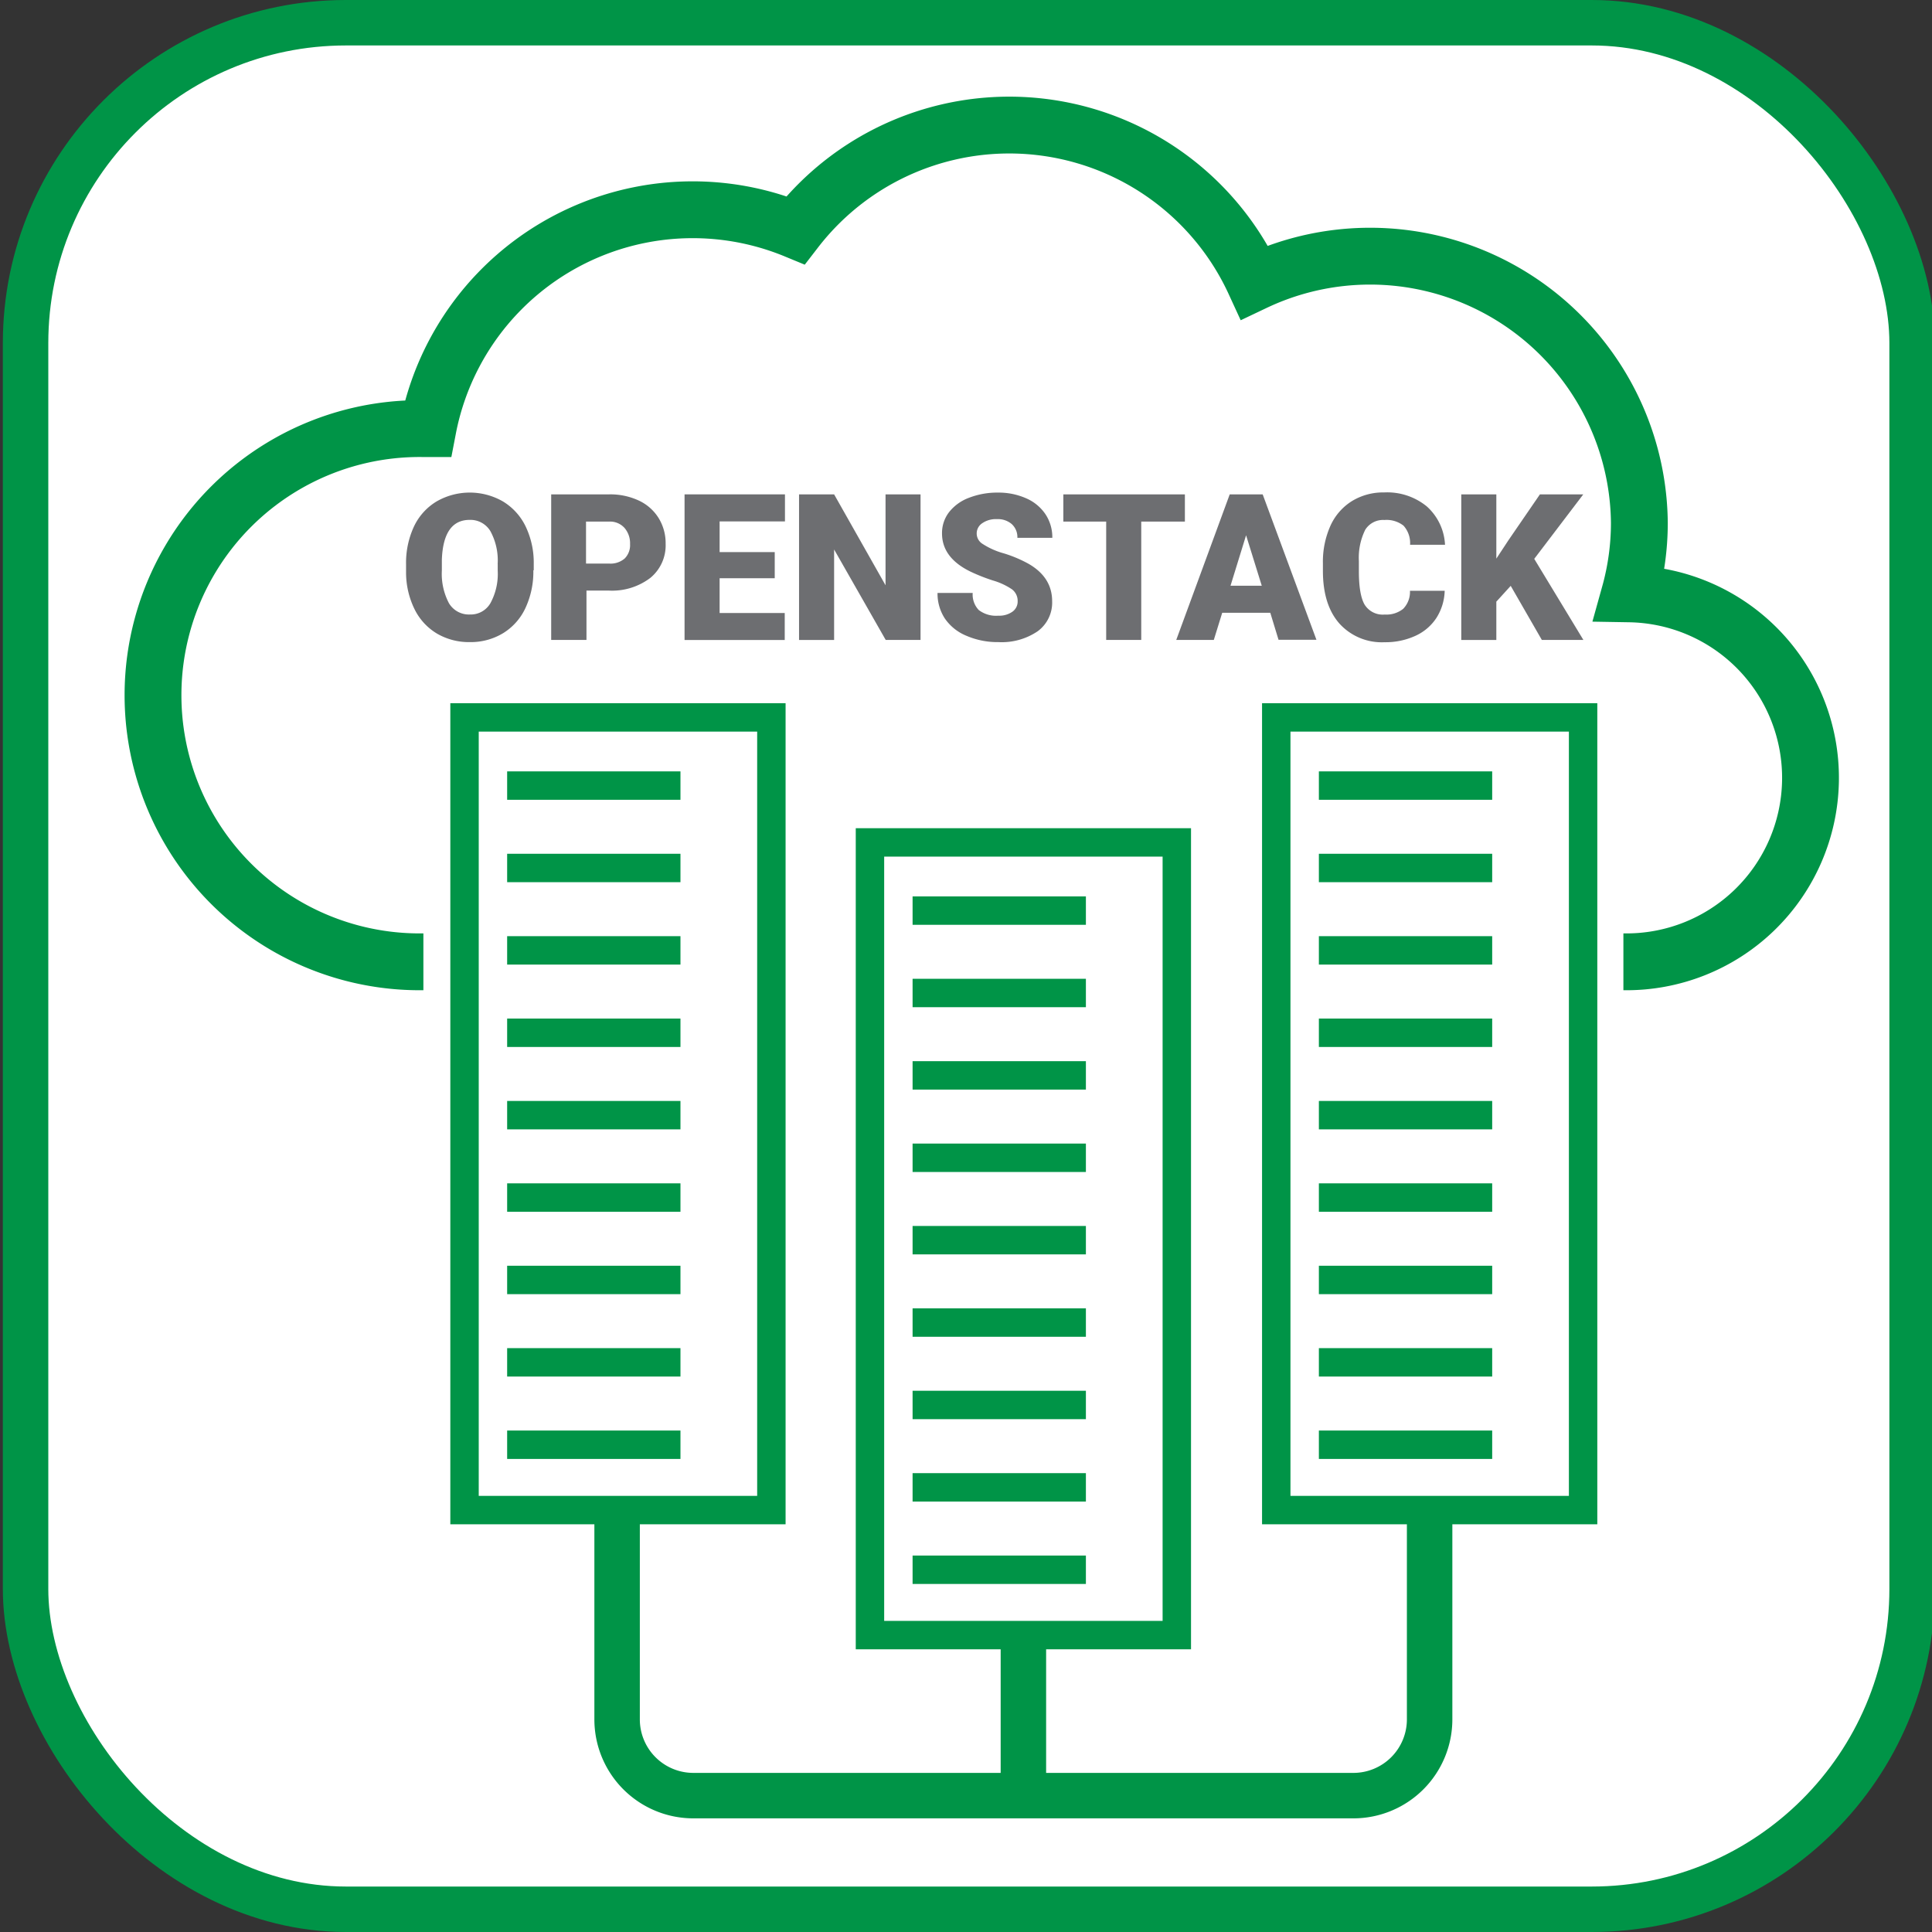<svg xmlns="http://www.w3.org/2000/svg" viewBox="0 0 340 340"><rect x="0" y="0" width="340" height="340" fill="#333333" stroke="none"/><title>Cloud Site-OpenStack-Green</title><rect x="4.5" y="4" width="332" height="332" rx="56.38" ry="56.38" style="fill:#fff;stroke:#009447;stroke-miterlimit:10;stroke-width:8px"/><path d="M286.79,104.51A46.57,46.57,0,0,0,288.5,92a47.39,47.39,0,0,0-67.73-42.33A47.5,47.5,0,0,0,140,40.5a47.45,47.45,0,0,0-64.7,34.93l-0.77,0a46.92,46.92,0,1,0,0,93.83H285.69A32.37,32.37,0,0,0,286.79,104.51Z" style="fill:#fff;stroke:#009447;stroke-miterlimit:10;stroke-width:10px"/><line x1="74.51" y1="169.25" x2="285.69" y2="169.25" style="fill:none;stroke:#fff;stroke-miterlimit:10;stroke-width:11px"/><line x1="180.1" y1="288.5" x2="180.1" y2="316" style="fill:none;stroke:#009447;stroke-miterlimit:10;stroke-width:8px"/><path d="M108.6,261v41.58A13.42,13.42,0,0,0,122,316H238.17a13.42,13.42,0,0,0,13.42-13.42V261" style="fill:none;stroke:#009447;stroke-miterlimit:10;stroke-width:8px"/><rect x="81.75" y="126.25" width="54" height="139.5" style="fill:#fff;stroke:#009447;stroke-miterlimit:10;stroke-width:5px"/><line x1="89.25" y1="196.25" x2="119.75" y2="196.25" style="fill:none;stroke:#009447;stroke-miterlimit:10;stroke-width:5px"/><line x1="89.25" y1="210.75" x2="119.75" y2="210.75" style="fill:none;stroke:#009447;stroke-miterlimit:10;stroke-width:5px"/><line x1="89.25" y1="225.25" x2="119.75" y2="225.25" style="fill:none;stroke:#009447;stroke-miterlimit:10;stroke-width:5px"/><line x1="89.25" y1="239.75" x2="119.75" y2="239.75" style="fill:none;stroke:#009447;stroke-miterlimit:10;stroke-width:5px"/><line x1="89.25" y1="254.25" x2="119.75" y2="254.25" style="fill:none;stroke:#009447;stroke-miterlimit:10;stroke-width:5px"/><line x1="89.25" y1="138.25" x2="119.75" y2="138.25" style="fill:none;stroke:#009447;stroke-miterlimit:10;stroke-width:5px"/><line x1="89.25" y1="152.75" x2="119.75" y2="152.75" style="fill:none;stroke:#009447;stroke-miterlimit:10;stroke-width:5px"/><line x1="89.25" y1="167.25" x2="119.75" y2="167.25" style="fill:none;stroke:#009447;stroke-miterlimit:10;stroke-width:5px"/><line x1="89.25" y1="181.75" x2="119.75" y2="181.75" style="fill:none;stroke:#009447;stroke-miterlimit:10;stroke-width:5px"/><rect x="153.1" y="148.25" width="54" height="139.5" style="fill:#fff;stroke:#009447;stroke-miterlimit:10;stroke-width:5px"/><line x1="160.6" y1="218.25" x2="191.1" y2="218.25" style="fill:none;stroke:#009447;stroke-miterlimit:10;stroke-width:5px"/><line x1="160.6" y1="232.75" x2="191.1" y2="232.75" style="fill:none;stroke:#009447;stroke-miterlimit:10;stroke-width:5px"/><line x1="160.6" y1="247.25" x2="191.1" y2="247.25" style="fill:none;stroke:#009447;stroke-miterlimit:10;stroke-width:5px"/><line x1="160.6" y1="261.75" x2="191.1" y2="261.75" style="fill:none;stroke:#009447;stroke-miterlimit:10;stroke-width:5px"/><line x1="160.6" y1="276.25" x2="191.1" y2="276.25" style="fill:none;stroke:#009447;stroke-miterlimit:10;stroke-width:5px"/><line x1="160.6" y1="160.25" x2="191.1" y2="160.25" style="fill:none;stroke:#009447;stroke-miterlimit:10;stroke-width:5px"/><line x1="160.6" y1="174.75" x2="191.1" y2="174.75" style="fill:none;stroke:#009447;stroke-miterlimit:10;stroke-width:5px"/><line x1="160.6" y1="189.25" x2="191.1" y2="189.25" style="fill:none;stroke:#009447;stroke-miterlimit:10;stroke-width:5px"/><line x1="160.6" y1="203.75" x2="191.1" y2="203.75" style="fill:none;stroke:#009447;stroke-miterlimit:10;stroke-width:5px"/><rect x="224.6" y="126.25" width="54" height="139.5" style="fill:#fff;stroke:#009447;stroke-miterlimit:10;stroke-width:5px"/><line x1="232.1" y1="196.25" x2="262.6" y2="196.25" style="fill:none;stroke:#009447;stroke-miterlimit:10;stroke-width:5px"/><line x1="232.1" y1="210.75" x2="262.6" y2="210.75" style="fill:none;stroke:#009447;stroke-miterlimit:10;stroke-width:5px"/><line x1="232.1" y1="225.25" x2="262.6" y2="225.25" style="fill:none;stroke:#009447;stroke-miterlimit:10;stroke-width:5px"/><line x1="232.1" y1="239.75" x2="262.6" y2="239.75" style="fill:none;stroke:#009447;stroke-miterlimit:10;stroke-width:5px"/><line x1="232.1" y1="254.25" x2="262.6" y2="254.25" style="fill:none;stroke:#009447;stroke-miterlimit:10;stroke-width:5px"/><line x1="232.1" y1="138.25" x2="262.6" y2="138.25" style="fill:none;stroke:#009447;stroke-miterlimit:10;stroke-width:5px"/><line x1="232.1" y1="152.75" x2="262.6" y2="152.75" style="fill:none;stroke:#009447;stroke-miterlimit:10;stroke-width:5px"/><line x1="232.1" y1="167.25" x2="262.6" y2="167.25" style="fill:none;stroke:#009447;stroke-miterlimit:10;stroke-width:5px"/><line x1="232.1" y1="181.75" x2="262.6" y2="181.75" style="fill:none;stroke:#009447;stroke-miterlimit:10;stroke-width:5px"/><path d="M93.86,100.35A15.09,15.09,0,0,1,92.47,107a10.26,10.26,0,0,1-3.95,4.44A11,11,0,0,1,82.7,113a11.14,11.14,0,0,1-5.8-1.5,10.25,10.25,0,0,1-3.95-4.3,14.66,14.66,0,0,1-1.49-6.42V99.32a15.16,15.16,0,0,1,1.38-6.64,10.24,10.24,0,0,1,4-4.44,11.71,11.71,0,0,1,11.66,0,10.42,10.42,0,0,1,4,4.4,14.72,14.72,0,0,1,1.43,6.55v1.18Zm-6.28-1.07a10.76,10.76,0,0,0-1.27-5.79,4.09,4.09,0,0,0-3.65-2q-4.64,0-4.9,7l0,1.88A11.07,11.07,0,0,0,79,106.14a4.08,4.08,0,0,0,3.71,2,4,4,0,0,0,3.6-2,10.77,10.77,0,0,0,1.28-5.71V99.28Z" style="fill:#6d6e71"/><path d="M103.21,103.94v8.68H97V87h10.21a11.9,11.9,0,0,1,5.19,1.08,8.15,8.15,0,0,1,3.5,3.08,8.4,8.4,0,0,1,1.24,4.53,7.41,7.41,0,0,1-2.68,6,11.12,11.12,0,0,1-7.36,2.24h-3.94Zm0-4.76h4a3.81,3.81,0,0,0,2.73-.9,3.33,3.33,0,0,0,.94-2.53,4.12,4.12,0,0,0-1-2.87,3.42,3.42,0,0,0-2.64-1.09h-4.11v7.38Z" style="fill:#6d6e71"/><path d="M136.34,101.76h-9.7v6.12H138.1v4.75H120.47V87h17.67v4.76h-11.5v5.4h9.7v4.57Z" style="fill:#6d6e71"/><path d="M162,112.62h-6.13L146.79,96.7v15.93h-6.17V87h6.17L155.84,103V87H162v25.59Z" style="fill:#6d6e71"/><path d="M179.09,105.82a2.54,2.54,0,0,0-1-2.11,11.91,11.91,0,0,0-3.37-1.56,32.29,32.29,0,0,1-3.94-1.56q-5-2.44-5-6.71a6,6,0,0,1,1.24-3.75,8,8,0,0,1,3.51-2.53,13.65,13.65,0,0,1,5.1-.91,11.94,11.94,0,0,1,4.95,1,7.83,7.83,0,0,1,3.4,2.8,7.32,7.32,0,0,1,1.21,4.16h-6.15a3.09,3.09,0,0,0-1-2.43,3.73,3.73,0,0,0-2.59-.86,4.21,4.21,0,0,0-2.61.73,2.15,2.15,0,0,0,.1,3.64,13.3,13.3,0,0,0,3.71,1.65,22.72,22.72,0,0,1,4.36,1.84q4.15,2.39,4.15,6.59a6.25,6.25,0,0,1-2.53,5.27,11.26,11.26,0,0,1-6.94,1.92,13.78,13.78,0,0,1-5.63-1.12,8.49,8.49,0,0,1-3.8-3.06,8,8,0,0,1-1.27-4.47h6.19a3.93,3.93,0,0,0,1.06,3,5,5,0,0,0,3.45,1,4,4,0,0,0,2.42-.66A2.18,2.18,0,0,0,179.09,105.82Z" style="fill:#6d6e71"/><path d="M208.52,91.79h-7.68v20.83h-6.17V91.79h-7.54V87h21.39v4.76Z" style="fill:#6d6e71"/><path d="M223.55,107.84h-8.46l-1.48,4.78H207L216.41,87h5.8l9.46,25.59H225Zm-7-4.76h5.5l-2.76-8.88Z" style="fill:#6d6e71"/><path d="M254.24,104a9.35,9.35,0,0,1-1.44,4.72,8.7,8.7,0,0,1-3.7,3.17,12.59,12.59,0,0,1-5.44,1.13,10.05,10.05,0,0,1-7.95-3.29q-2.9-3.29-2.9-9.28V99.14a15.49,15.49,0,0,1,1.31-6.58,9.92,9.92,0,0,1,3.77-4.36,10.52,10.52,0,0,1,5.7-1.54,11,11,0,0,1,7.49,2.45,9.69,9.69,0,0,1,3.22,6.76h-6.15A4.58,4.58,0,0,0,247,92.51a4.84,4.84,0,0,0-3.37-1,3.69,3.69,0,0,0-3.37,1.72,11.07,11.07,0,0,0-1.12,5.5v1.81q0,4.1,1,5.85a3.76,3.76,0,0,0,3.54,1.76,4.74,4.74,0,0,0,3.25-1,4.25,4.25,0,0,0,1.2-3.18h6.13Z" style="fill:#6d6e71"/><path d="M265.86,103.1l-2.53,2.78v6.75h-6.17V87h6.17V98.31l2.14-3.25L271,87h7.63L270,98.35l8.65,14.27h-7.31Z" style="fill:#6d6e71"/></svg>